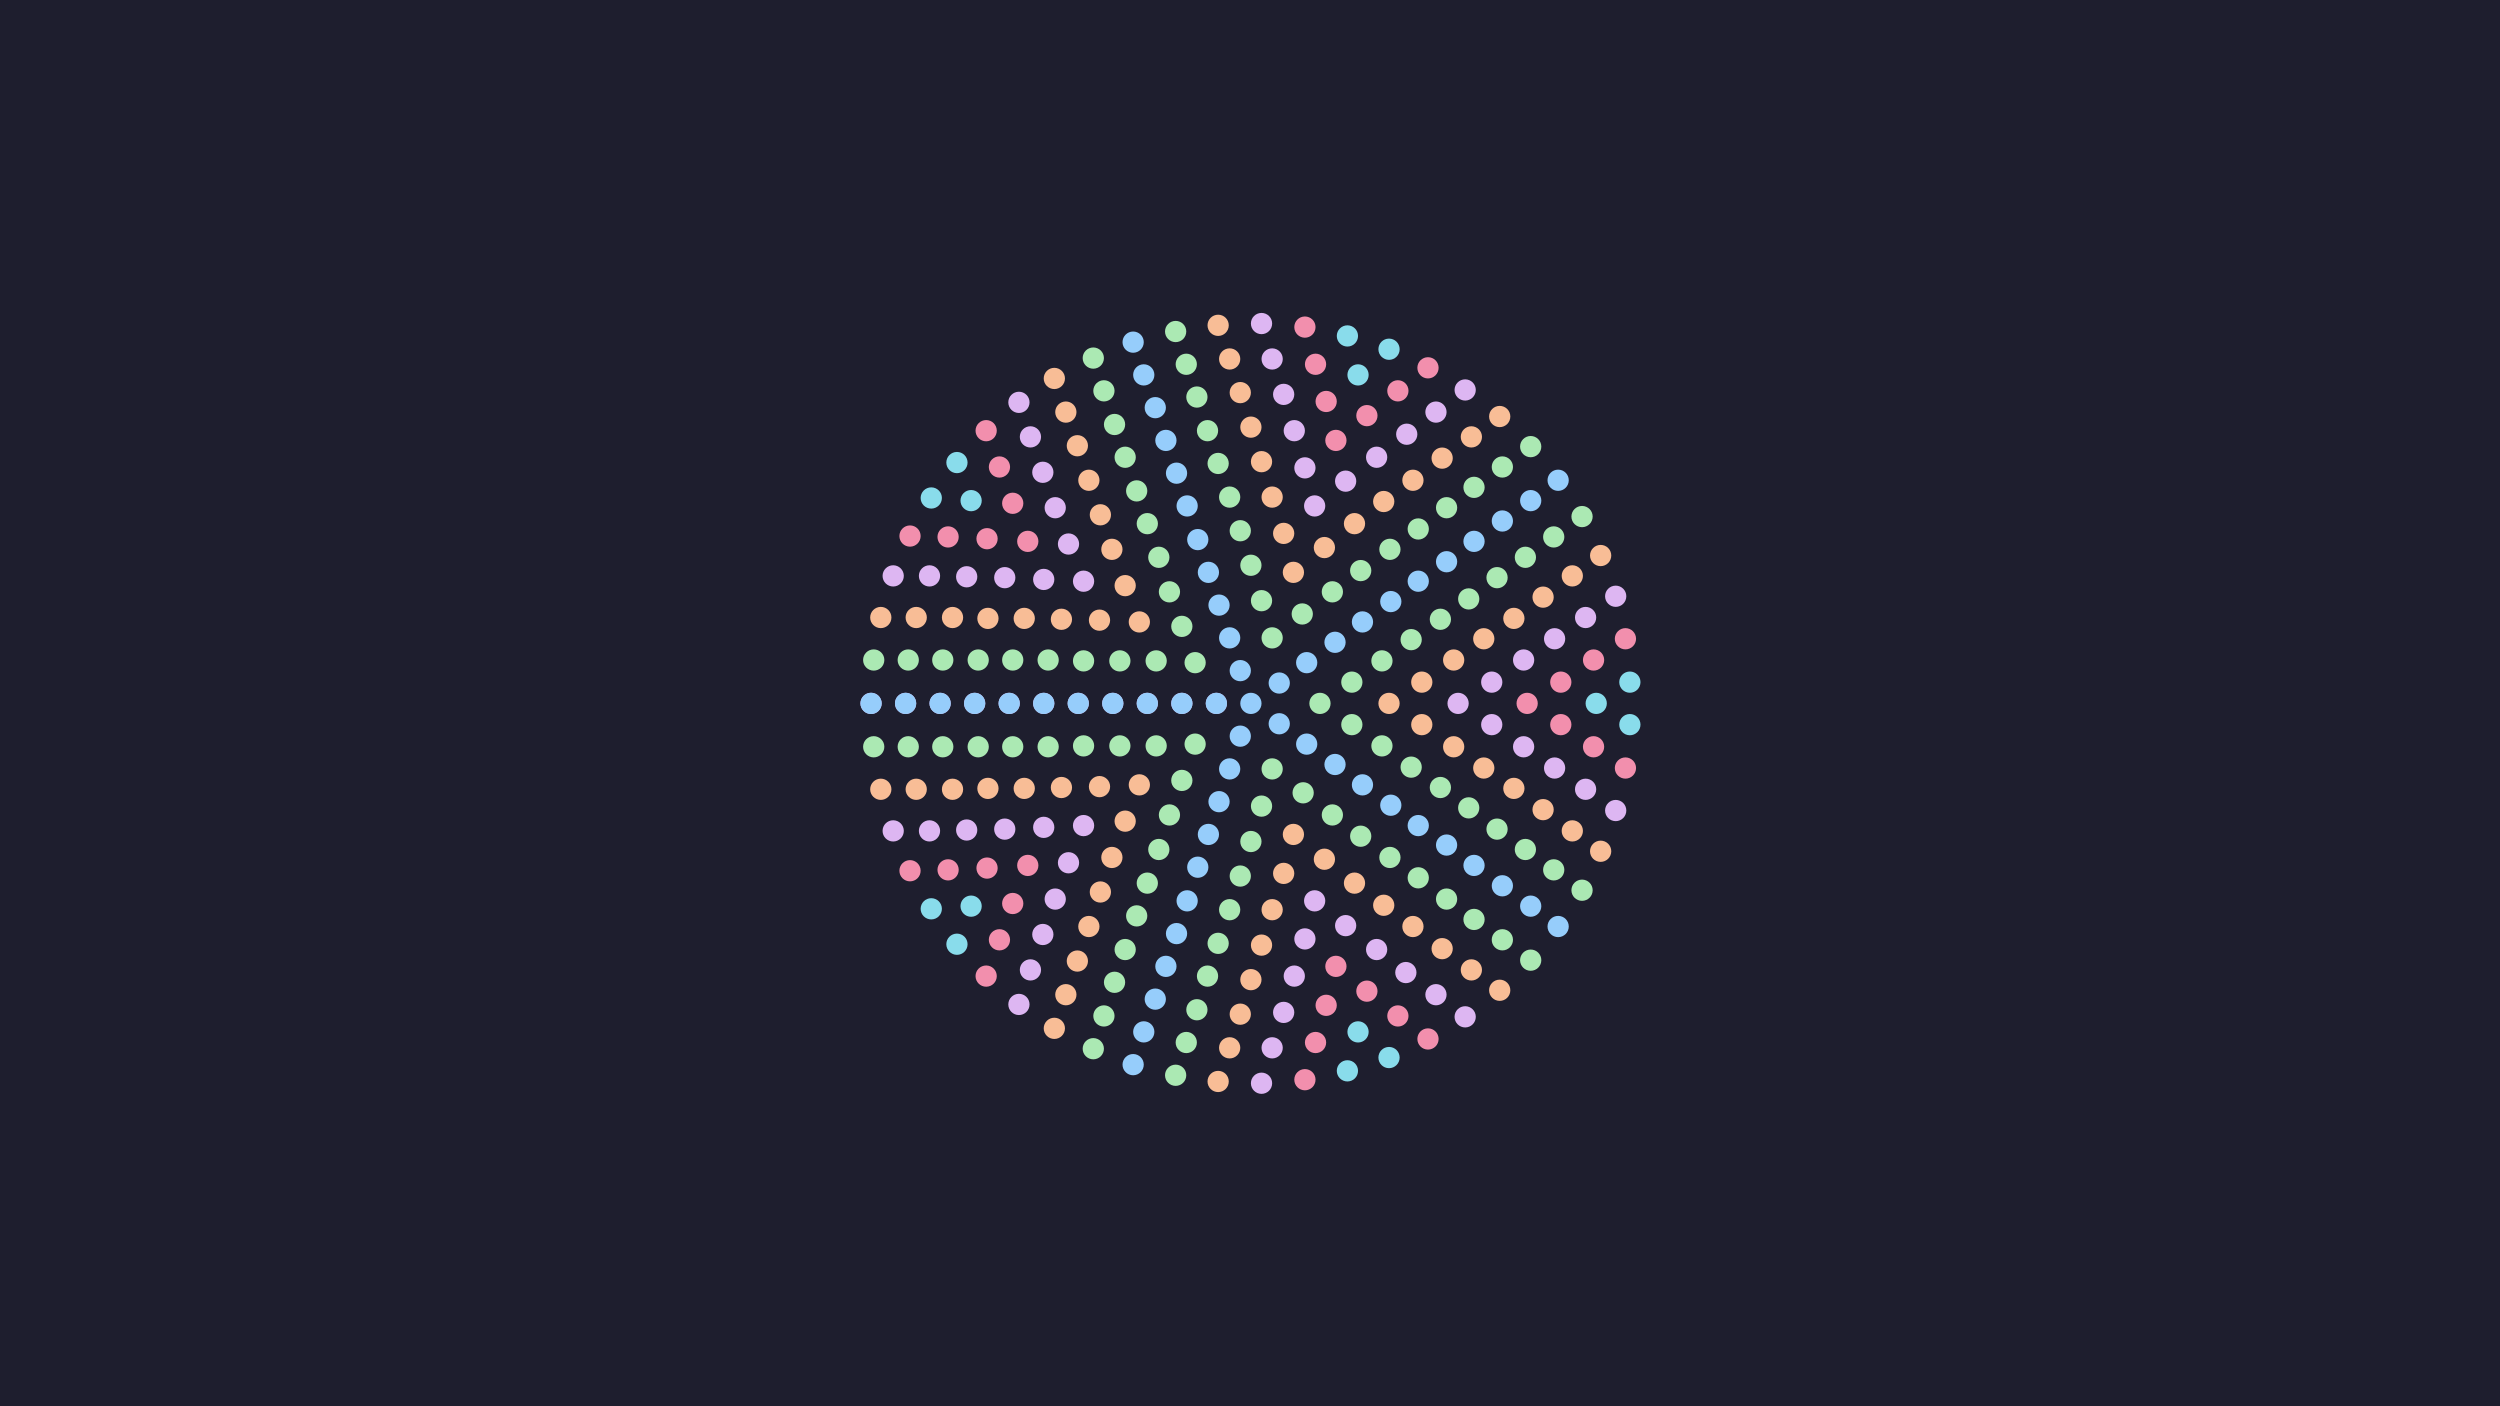<?xml version="1.0" encoding="UTF-8" standalone="no"?>
<!-- Created with Inkscape (http://www.inkscape.org/) -->

<svg
   width="1016mm"
   height="571.5mm"
   viewBox="0 0 1016 571.5"
   version="1.1"
   id="svg2937"
   inkscape:version="1.1.2 (0a00cf5339, 2022-02-04, custom)"
   sodipodi:docname="cat-circle-lines.svg"
   xmlns:inkscape="http://www.inkscape.org/namespaces/inkscape"
   xmlns:sodipodi="http://sodipodi.sourceforge.net/DTD/sodipodi-0.dtd"
   xmlns="http://www.w3.org/2000/svg"
   xmlns:svg="http://www.w3.org/2000/svg">
  <sodipodi:namedview
     id="namedview2939"
     pagecolor="#ffffff"
     bordercolor="#666666"
     borderopacity="1.0"
     inkscape:pageshadow="2"
     inkscape:pageopacity="0.0"
     inkscape:pagecheckerboard="0"
     inkscape:document-units="mm"
     showgrid="false"
     units="mm"
     showborder="false"
     inkscape:zoom="0.2908635"
     inkscape:cx="2286.2958"
     inkscape:cy="1127.6767"
     inkscape:window-width="1896"
     inkscape:window-height="1020"
     inkscape:window-x="9"
     inkscape:window-y="45"
     inkscape:window-maximized="1"
     inkscape:current-layer="layer1" />
  <defs
     id="defs2934" />
  <g
     inkscape:label="Layer 1"
     inkscape:groupmode="layer"
     id="layer1">
    <rect
       style="fill:#1e1e2e;stroke:#1e1e2e;stroke-width:0.529"
       id="rect4741"
       width="1015.471"
       height="570.971"
       x="0.265"
       y="0.265" />
    <g
       id="g4717"
       transform="matrix(1.36,0,0,1.36,-261.302,-161.979)"
       style="stroke-width:0.735">
      <circle
         cx="565.933"
         cy="329.292"
         r="3.175"
         fill="#ebbf99"
         id="circle2"
         style="fill:#96cdfb;stroke-width:0.195" />
      <circle
         cx="555.614"
         cy="329.292"
         r="3.175"
         fill="#edd8ac"
         id="circle4"
         style="fill:#ddb6f2;stroke-width:0.195" />
      <circle
         cx="562.758"
         cy="319.503"
         r="3.175"
         fill="#f3dfc4"
         id="circle6"
         style="fill:#96cdfb;stroke-width:0.195" />
      <circle
         cx="574.4"
         cy="323.207"
         r="3.175"
         fill="#e6ab6b"
         id="circle8"
         style="fill:#96cdfb;stroke-width:0.195" />
      <circle
         cx="574.4"
         cy="335.378"
         r="3.175"
         fill="#f0d09a"
         id="circle10"
         style="fill:#96cdfb;stroke-width:0.195" />
      <circle
         cx="562.758"
         cy="339.082"
         r="3.175"
         fill="#f3e9bf"
         id="circle12"
         style="fill:#96cdfb;stroke-width:0.195" />
      <circle
         cx="555.614"
         cy="329.292"
         r="3.175"
         fill="#e5aa5d"
         id="circle14"
         style="fill:#96cdfb;stroke-width:0.195" />
      <circle
         cx="545.296"
         cy="329.292"
         r="3.175"
         fill="#e9a149"
         id="circle16"
         style="fill:#ddb6f2;stroke-width:0.195" />
      <circle
         cx="549.264"
         cy="317.122"
         r="3.175"
         fill="#e8bb79"
         id="circle18"
         style="fill:#abe9b3;stroke-width:0.195" />
      <circle
         cx="559.583"
         cy="309.713"
         r="3.175"
         fill="#f3caa1"
         id="circle20"
         style="fill:#96cdfb;stroke-width:0.195" />
      <circle
         cx="572.283"
         cy="309.713"
         r="3.175"
         fill="#e9daba"
         id="circle22"
         style="fill:#abe9b3;stroke-width:0.195" />
      <circle
         cx="582.602"
         cy="317.122"
         r="3.175"
         fill="#d3b279"
         id="circle24"
         style="fill:#96cdfb;stroke-width:0.195" />
      <circle
         cx="586.571"
         cy="329.292"
         r="3.175"
         fill="#f6e1bc"
         id="circle26"
         style="fill:#abe9b3;stroke-width:0.195" />
      <circle
         cx="582.602"
         cy="341.463"
         r="3.175"
         fill="#e9da96"
         id="circle28"
         style="fill:#96cdfb;stroke-width:0.195" />
      <circle
         cx="572.283"
         cy="348.872"
         r="3.175"
         fill="#e6bc85"
         id="circle30"
         style="fill:#abe9b3;stroke-width:0.195" />
      <circle
         cx="559.583"
         cy="348.872"
         r="3.175"
         fill="#f6dcc7"
         id="circle32"
         style="fill:#96cdfb;stroke-width:0.195" />
      <circle
         cx="549.264"
         cy="341.463"
         r="3.175"
         fill="#e7a55b"
         id="circle34"
         style="fill:#abe9b3;stroke-width:0.195" />
      <circle
         cx="545.296"
         cy="329.292"
         r="3.175"
         fill="#f7d8b6"
         id="circle36"
         style="fill:#96cdfb;stroke-width:0.195" />
      <circle
         cx="534.977"
         cy="329.292"
         r="3.175"
         fill="#e5c390"
         id="circle38"
         style="fill:#ddb6f2;stroke-width:0.195" />
      <circle
         cx="537.623"
         cy="316.592"
         r="3.175"
         fill="#f6d0ad"
         id="circle40"
         style="fill:#abe9b3;stroke-width:0.195" />
      <circle
         cx="545.296"
         cy="306.274"
         r="3.175"
         fill="#d4b878"
         id="circle42"
         style="fill:#abe9b3;stroke-width:0.195" />
      <circle
         cx="556.408"
         cy="299.924"
         r="3.175"
         fill="#e7d08e"
         id="circle44"
         style="fill:#96cdfb;stroke-width:0.195" />
      <circle
         cx="569.108"
         cy="298.601"
         r="3.175"
         fill="#ecd78e"
         id="circle46"
         style="fill:#abe9b3;stroke-width:0.195" />
      <circle
         cx="581.279"
         cy="302.57"
         r="3.175"
         fill="#f1ead0"
         id="circle48"
         style="fill:#abe9b3;stroke-width:0.195" />
      <circle
         cx="591.069"
         cy="311.036"
         r="3.175"
         fill="#fae6c7"
         id="circle50"
         style="fill:#96cdfb;stroke-width:0.195" />
      <circle
         cx="596.096"
         cy="322.942"
         r="3.175"
         fill="#f4cfa4"
         id="circle52"
         style="fill:#abe9b3;stroke-width:0.195" />
      <circle
         cx="596.096"
         cy="335.642"
         r="3.175"
         fill="#ea9558"
         id="circle54"
         style="fill:#abe9b3;stroke-width:0.195" />
      <circle
         cx="591.069"
         cy="347.549"
         r="3.175"
         fill="#edc478"
         id="circle56"
         style="fill:#96cdfb;stroke-width:0.195" />
      <circle
         cx="581.544"
         cy="356.015"
         r="3.175"
         fill="#f2eacb"
         id="circle58"
         style="fill:#abe9b3;stroke-width:0.195" />
      <circle
         cx="569.108"
         cy="359.984"
         r="3.175"
         fill="#dcc07f"
         id="circle60"
         style="fill:#abe9b3;stroke-width:0.195" />
      <circle
         cx="556.408"
         cy="358.661"
         r="3.175"
         fill="#e2cb9d"
         id="circle62"
         style="fill:#96cdfb;stroke-width:0.195" />
      <circle
         cx="545.296"
         cy="352.311"
         r="3.175"
         fill="#f5a44c"
         id="circle64"
         style="fill:#abe9b3;stroke-width:0.195" />
      <circle
         cx="537.623"
         cy="341.992"
         r="3.175"
         fill="#e2d398"
         id="circle66"
         style="fill:#abe9b3;stroke-width:0.195" />
      <circle
         cx="534.977"
         cy="329.292"
         r="3.175"
         fill="#f8e2c5"
         id="circle68"
         style="fill:#96cdfb;stroke-width:0.195" />
      <circle
         cx="524.658"
         cy="329.292"
         r="3.175"
         fill="#e1b266"
         id="circle70"
         style="fill:#ddb6f2;stroke-width:0.195" />
      <circle
         cx="526.775"
         cy="316.592"
         r="3.175"
         fill="#f4dc96"
         id="circle72"
         style="fill:#abe9b3;stroke-width:0.195" />
      <circle
         cx="532.596"
         cy="304.951"
         r="3.175"
         fill="#e1be89"
         id="circle74"
         style="fill:#f8bd96;stroke-width:0.195" />
      <circle
         cx="541.592"
         cy="295.955"
         r="3.175"
         fill="#d1a167"
         id="circle76"
         style="fill:#abe9b3;stroke-width:0.195" />
      <circle
         cx="553.233"
         cy="290.134"
         r="3.175"
         fill="#ebc29e"
         id="circle78"
         style="fill:#96cdfb;stroke-width:0.195" />
      <circle
         cx="565.933"
         cy="288.017"
         r="3.175"
         fill="#e5a97b"
         id="circle80"
         style="fill:#abe9b3;stroke-width:0.195" />
      <circle
         cx="578.633"
         cy="290.134"
         r="3.175"
         fill="#f4dda5"
         id="circle82"
         style="fill:#f8bd96;stroke-width:0.195" />
      <circle
         cx="590.275"
         cy="295.955"
         r="3.175"
         fill="#f4d3a9"
         id="circle84"
         style="fill:#abe9b3;stroke-width:0.195" />
      <circle
         cx="599.271"
         cy="304.951"
         r="3.175"
         fill="#f7d0ac"
         id="circle86"
         style="fill:#96cdfb;stroke-width:0.195" />
      <circle
         cx="605.092"
         cy="316.592"
         r="3.175"
         fill="#f9e7be"
         id="circle88"
         style="fill:#abe9b3;stroke-width:0.195" />
      <circle
         cx="607.208"
         cy="329.292"
         r="3.175"
         fill="#e9d1b5"
         id="circle90"
         style="fill:#f8bd96;stroke-width:0.195" />
      <circle
         cx="605.092"
         cy="341.992"
         r="3.175"
         fill="#eed58c"
         id="circle92"
         style="fill:#abe9b3;stroke-width:0.195" />
      <circle
         cx="599.271"
         cy="353.634"
         r="3.175"
         fill="#ebc28a"
         id="circle94"
         style="fill:#96cdfb;stroke-width:0.195" />
      <circle
         cx="590.275"
         cy="362.63"
         r="3.175"
         fill="#eed091"
         id="circle96"
         style="fill:#abe9b3;stroke-width:0.195" />
      <circle
         cx="578.633"
         cy="368.451"
         r="3.175"
         fill="#e0b571"
         id="circle98"
         style="fill:#f8bd96;stroke-width:0.195" />
      <circle
         cx="565.933"
         cy="370.567"
         r="3.175"
         fill="#fadaa4"
         id="circle100"
         style="fill:#abe9b3;stroke-width:0.195" />
      <circle
         cx="553.233"
         cy="368.451"
         r="3.175"
         fill="#efcfb3"
         id="circle102"
         style="fill:#96cdfb;stroke-width:0.195" />
      <circle
         cx="541.592"
         cy="362.63"
         r="3.175"
         fill="#e1a26b"
         id="circle104"
         style="fill:#abe9b3;stroke-width:0.195" />
      <circle
         cx="532.596"
         cy="353.634"
         r="3.175"
         fill="#f7e7cf"
         id="circle106"
         style="fill:#f8bd96;stroke-width:0.195" />
      <circle
         cx="526.775"
         cy="341.992"
         r="3.175"
         fill="#ecc76a"
         id="circle108"
         style="fill:#abe9b3;stroke-width:0.195" />
      <circle
         cx="524.658"
         cy="329.292"
         r="3.175"
         fill="#f6d4b7"
         id="circle110"
         style="fill:#96cdfb;stroke-width:0.195" />
      <circle
         cx="514.339"
         cy="329.292"
         r="3.175"
         fill="#d9b464"
         id="circle112"
         style="fill:#ddb6f2;stroke-width:0.195" />
      <circle
         cx="515.927"
         cy="316.592"
         r="3.175"
         fill="#f9c295"
         id="circle114"
         style="fill:#abe9b3;stroke-width:0.195" />
      <circle
         cx="520.689"
         cy="304.422"
         r="3.175"
         fill="#debe88"
         id="circle116"
         style="fill:#f8bd96;stroke-width:0.195" />
      <circle
         cx="528.362"
         cy="294.103"
         r="3.175"
         fill="#ebd480"
         id="circle118"
         style="fill:#f8bd96;stroke-width:0.195" />
      <circle
         cx="538.417"
         cy="285.636"
         r="3.175"
         fill="#eec58c"
         id="circle120"
         style="fill:#abe9b3;stroke-width:0.195" />
      <circle
         cx="550.058"
         cy="280.345"
         r="3.175"
         fill="#faefcd"
         id="circle122"
         style="fill:#96cdfb;stroke-width:0.195" />
      <circle
         cx="562.758"
         cy="277.699"
         r="3.175"
         fill="#e9ddb9"
         id="circle124"
         style="fill:#abe9b3;stroke-width:0.195" />
      <circle
         cx="575.723"
         cy="278.492"
         r="3.175"
         fill="#efb152"
         id="circle126"
         style="fill:#f8bd96;stroke-width:0.195" />
      <circle
         cx="587.894"
         cy="282.726"
         r="3.175"
         fill="#e0be9a"
         id="circle128"
         style="fill:#f8bd96;stroke-width:0.195" />
      <circle
         cx="598.742"
         cy="289.605"
         r="3.175"
         fill="#e6c49e"
         id="circle130"
         style="fill:#abe9b3;stroke-width:0.195" />
      <circle
         cx="607.737"
         cy="298.865"
         r="3.175"
         fill="#e2bfa2"
         id="circle132"
         style="fill:#96cdfb;stroke-width:0.195" />
      <circle
         cx="613.823"
         cy="310.242"
         r="3.175"
         fill="#f8e497"
         id="circle134"
         style="fill:#abe9b3;stroke-width:0.195" />
      <circle
         cx="616.998"
         cy="322.942"
         r="3.175"
         fill="#eea968"
         id="circle136"
         style="fill:#f8bd96;stroke-width:0.195" />
      <circle
         cx="616.998"
         cy="335.642"
         r="3.175"
         fill="#ecbc79"
         id="circle138"
         style="fill:#f8bd96;stroke-width:0.195" />
      <circle
         cx="613.823"
         cy="348.342"
         r="3.175"
         fill="#f0d471"
         id="circle140"
         style="fill:#abe9b3;stroke-width:0.195" />
      <circle
         cx="607.737"
         cy="359.72"
         r="3.175"
         fill="#fae4a9"
         id="circle142"
         style="fill:#96cdfb;stroke-width:0.195" />
      <circle
         cx="598.742"
         cy="368.98"
         r="3.175"
         fill="#e5cfaf"
         id="circle144"
         style="fill:#abe9b3;stroke-width:0.195" />
      <circle
         cx="587.894"
         cy="375.859"
         r="3.175"
         fill="#efc8aa"
         id="circle146"
         style="fill:#f8bd96;stroke-width:0.195" />
      <circle
         cx="575.723"
         cy="380.092"
         r="3.175"
         fill="#eecfab"
         id="circle148"
         style="fill:#f8bd96;stroke-width:0.195" />
      <circle
         cx="562.758"
         cy="380.886"
         r="3.175"
         fill="#ddc364"
         id="circle150"
         style="fill:#abe9b3;stroke-width:0.195" />
      <circle
         cx="550.058"
         cy="378.24"
         r="3.175"
         fill="#f5d8b3"
         id="circle152"
         style="fill:#96cdfb;stroke-width:0.195" />
      <circle
         cx="538.417"
         cy="372.949"
         r="3.175"
         fill="#ddbc98"
         id="circle154"
         style="fill:#abe9b3;stroke-width:0.195" />
      <circle
         cx="528.362"
         cy="364.482"
         r="3.175"
         fill="#dc9557"
         id="circle156"
         style="fill:#f8bd96;stroke-width:0.195" />
      <circle
         cx="520.689"
         cy="354.163"
         r="3.175"
         fill="#f6c679"
         id="circle158"
         style="fill:#f8bd96;stroke-width:0.195" />
      <circle
         cx="515.927"
         cy="341.992"
         r="3.175"
         fill="#f0e7d1"
         id="circle160"
         style="fill:#abe9b3;stroke-width:0.195" />
      <circle
         cx="514.339"
         cy="329.292"
         r="3.175"
         fill="#f5e1d1"
         id="circle162"
         style="fill:#96cdfb;stroke-width:0.195" />
      <circle
         cx="504.021"
         cy="329.292"
         r="3.175"
         fill="#edd097"
         id="circle164"
         style="fill:#ddb6f2;stroke-width:0.195" />
      <circle
         cx="505.344"
         cy="316.328"
         r="3.175"
         fill="#ebdcb3"
         id="circle166"
         style="fill:#abe9b3;stroke-width:0.195" />
      <circle
         cx="509.312"
         cy="304.157"
         r="3.175"
         fill="#eec54a"
         id="circle168"
         style="fill:#f8bd96;stroke-width:0.195" />
      <circle
         cx="515.927"
         cy="292.78"
         r="3.175"
         fill="#efc967"
         id="circle170"
         style="fill:#ddb6f2;stroke-width:0.195" />
      <circle
         cx="524.394"
         cy="283.255"
         r="3.175"
         fill="#d9c387"
         id="circle172"
         style="fill:#f8bd96;stroke-width:0.195" />
      <circle
         cx="534.977"
         cy="275.582"
         r="3.175"
         fill="#f0c59a"
         id="circle174"
         style="fill:#abe9b3;stroke-width:0.195" />
      <circle
         cx="546.883"
         cy="270.29"
         r="3.175"
         fill="#f7e9c0"
         id="circle176"
         style="fill:#96cdfb;stroke-width:0.195" />
      <circle
         cx="559.583"
         cy="267.645"
         r="3.175"
         fill="#f1b77a"
         id="circle178"
         style="fill:#abe9b3;stroke-width:0.195" />
      <circle
         cx="572.283"
         cy="267.645"
         r="3.175"
         fill="#ebc480"
         id="circle180"
         style="fill:#f8bd96;stroke-width:0.195" />
      <circle
         cx="584.983"
         cy="270.29"
         r="3.175"
         fill="#faedbe"
         id="circle182"
         style="fill:#ddb6f2;stroke-width:0.195" />
      <circle
         cx="596.889"
         cy="275.582"
         r="3.175"
         fill="#f9ceaa"
         id="circle184"
         style="fill:#f8bd96;stroke-width:0.195" />
      <circle
         cx="607.473"
         cy="283.255"
         r="3.175"
         fill="#debc73"
         id="circle186"
         style="fill:#abe9b3;stroke-width:0.195" />
      <circle
         cx="615.939"
         cy="292.78"
         r="3.175"
         fill="#f1d5b2"
         id="circle188"
         style="fill:#96cdfb;stroke-width:0.195" />
      <circle
         cx="622.554"
         cy="304.157"
         r="3.175"
         fill="#f5cea4"
         id="circle190"
         style="fill:#abe9b3;stroke-width:0.195" />
      <circle
         cx="626.523"
         cy="316.328"
         r="3.175"
         fill="#dfcb9b"
         id="circle192"
         style="fill:#f8bd96;stroke-width:0.195" />
      <circle
         cx="627.846"
         cy="329.292"
         r="3.175"
         fill="#f3e3c5"
         id="circle194"
         style="fill:#ddb6f2;stroke-width:0.195" />
      <circle
         cx="626.523"
         cy="342.257"
         r="3.175"
         fill="#fbe8bc"
         id="circle196"
         style="fill:#f8bd96;stroke-width:0.195" />
      <circle
         cx="622.554"
         cy="354.428"
         r="3.175"
         fill="#f8c9a6"
         id="circle198"
         style="fill:#abe9b3;stroke-width:0.195" />
      <circle
         cx="615.939"
         cy="365.805"
         r="3.175"
         fill="#eddd9d"
         id="circle200"
         style="fill:#96cdfb;stroke-width:0.195" />
      <circle
         cx="607.473"
         cy="375.33"
         r="3.175"
         fill="#d9ba5f"
         id="circle202"
         style="fill:#abe9b3;stroke-width:0.195" />
      <circle
         cx="596.889"
         cy="383.003"
         r="3.175"
         fill="#e6c875"
         id="circle204"
         style="fill:#f8bd96;stroke-width:0.195" />
      <circle
         cx="584.983"
         cy="388.295"
         r="3.175"
         fill="#efd7c4"
         id="circle206"
         style="fill:#ddb6f2;stroke-width:0.195" />
      <circle
         cx="572.283"
         cy="390.94"
         r="3.175"
         fill="#f8dc82"
         id="circle208"
         style="fill:#f8bd96;stroke-width:0.195" />
      <circle
         cx="559.583"
         cy="390.94"
         r="3.175"
         fill="#e5ad7c"
         id="circle210"
         style="fill:#abe9b3;stroke-width:0.195" />
      <circle
         cx="546.883"
         cy="388.295"
         r="3.175"
         fill="#e6d28a"
         id="circle212"
         style="fill:#96cdfb;stroke-width:0.195" />
      <circle
         cx="534.977"
         cy="383.003"
         r="3.175"
         fill="#ddaf69"
         id="circle214"
         style="fill:#abe9b3;stroke-width:0.195" />
      <circle
         cx="524.394"
         cy="375.33"
         r="3.175"
         fill="#e3bb82"
         id="circle216"
         style="fill:#f8bd96;stroke-width:0.195" />
      <circle
         cx="515.927"
         cy="365.805"
         r="3.175"
         fill="#f9e5aa"
         id="circle218"
         style="fill:#ddb6f2;stroke-width:0.195" />
      <circle
         cx="509.312"
         cy="354.428"
         r="3.175"
         fill="#f6da98"
         id="circle220"
         style="fill:#f8bd96;stroke-width:0.195" />
      <circle
         cx="505.344"
         cy="342.257"
         r="3.175"
         fill="#f5b485"
         id="circle222"
         style="fill:#abe9b3;stroke-width:0.195" />
      <circle
         cx="504.021"
         cy="329.292"
         r="3.175"
         fill="#d7ae85"
         id="circle224"
         style="fill:#96cdfb;stroke-width:0.195" />
      <circle
         cx="493.702"
         cy="329.292"
         r="3.175"
         fill="#efd577"
         id="circle226"
         style="fill:#ddb6f2;stroke-width:0.195" />
      <circle
         cx="494.76"
         cy="316.328"
         r="3.175"
         fill="#f1dac6"
         id="circle228"
         style="fill:#abe9b3;stroke-width:0.195" />
      <circle
         cx="498.2"
         cy="303.892"
         r="3.175"
         fill="#daae6d"
         id="circle230"
         style="fill:#f8bd96;stroke-width:0.195" />
      <circle
         cx="504.021"
         cy="292.251"
         r="3.175"
         fill="#f2d7c0"
         id="circle232"
         style="fill:#ddb6f2;stroke-width:0.195" />
      <circle
         cx="511.429"
         cy="281.667"
         r="3.175"
         fill="#f9d4af"
         id="circle234"
         style="fill:#ddb6f2;stroke-width:0.195" />
      <circle
         cx="520.954"
         cy="272.936"
         r="3.175"
         fill="#e5b680"
         id="circle236"
         style="fill:#f8bd96;stroke-width:0.195" />
      <circle
         cx="531.802"
         cy="265.793"
         r="3.175"
         fill="#f1e0d0"
         id="circle238"
         style="fill:#abe9b3;stroke-width:0.195" />
      <circle
         cx="543.708"
         cy="260.501"
         r="3.175"
         fill="#f0dab8"
         id="circle240"
         style="fill:#96cdfb;stroke-width:0.195" />
      <circle
         cx="556.144"
         cy="257.59"
         r="3.175"
         fill="#f3e9bf"
         id="circle242"
         style="fill:#abe9b3;stroke-width:0.195" />
      <circle
         cx="569.108"
         cy="257.061"
         r="3.175"
         fill="#dfbe77"
         id="circle244"
         style="fill:#f8bd96;stroke-width:0.195" />
      <circle
         cx="582.073"
         cy="258.913"
         r="3.175"
         fill="#f8d3ab"
         id="circle246"
         style="fill:#ddb6f2;stroke-width:0.195" />
      <circle
         cx="594.244"
         cy="262.882"
         r="3.175"
         fill="#e6b966"
         id="circle248"
         style="fill:#ddb6f2;stroke-width:0.195" />
      <circle
         cx="605.621"
         cy="268.967"
         r="3.175"
         fill="#e6b775"
         id="circle250"
         style="fill:#f8bd96;stroke-width:0.195" />
      <circle
         cx="615.939"
         cy="277.17"
         r="3.175"
         fill="#ecb26f"
         id="circle252"
         style="fill:#abe9b3;stroke-width:0.195" />
      <circle
         cx="624.406"
         cy="286.959"
         r="3.175"
         fill="#e3c488"
         id="circle254"
         style="fill:#96cdfb;stroke-width:0.195" />
      <circle
         cx="631.021"
         cy="298.072"
         r="3.175"
         fill="#e0bc8b"
         id="circle256"
         style="fill:#abe9b3;stroke-width:0.195" />
      <circle
         cx="635.519"
         cy="309.978"
         r="3.175"
         fill="#facd9a"
         id="circle258"
         style="fill:#f8bd96;stroke-width:0.195" />
      <circle
         cx="637.9"
         cy="322.942"
         r="3.175"
         fill="#f0d0a3"
         id="circle260"
         style="fill:#ddb6f2;stroke-width:0.195" />
      <circle
         cx="637.9"
         cy="335.642"
         r="3.175"
         fill="#cc9466"
         id="circle262"
         style="fill:#ddb6f2;stroke-width:0.195" />
      <circle
         cx="635.519"
         cy="348.607"
         r="3.175"
         fill="#ecdcb7"
         id="circle264"
         style="fill:#f8bd96;stroke-width:0.195" />
      <circle
         cx="631.021"
         cy="360.513"
         r="3.175"
         fill="#dec972"
         id="circle266"
         style="fill:#abe9b3;stroke-width:0.195" />
      <circle
         cx="624.406"
         cy="371.626"
         r="3.175"
         fill="#fce3bc"
         id="circle268"
         style="fill:#96cdfb;stroke-width:0.195" />
      <circle
         cx="615.939"
         cy="381.415"
         r="3.175"
         fill="#fae69a"
         id="circle270"
         style="fill:#abe9b3;stroke-width:0.195" />
      <circle
         cx="605.621"
         cy="389.617"
         r="3.175"
         fill="#eeb25d"
         id="circle272"
         style="fill:#f8bd96;stroke-width:0.195" />
      <circle
         cx="594.244"
         cy="395.703"
         r="3.175"
         fill="#f1d798"
         id="circle274"
         style="fill:#ddb6f2;stroke-width:0.195" />
      <circle
         cx="582.073"
         cy="399.672"
         r="3.175"
         fill="#e4c182"
         id="circle276"
         style="fill:#ddb6f2;stroke-width:0.195" />
      <circle
         cx="569.108"
         cy="401.524"
         r="3.175"
         fill="#f5cba3"
         id="circle278"
         style="fill:#f8bd96;stroke-width:0.195" />
      <circle
         cx="556.144"
         cy="400.995"
         r="3.175"
         fill="#dfa572"
         id="circle280"
         style="fill:#abe9b3;stroke-width:0.195" />
      <circle
         cx="543.708"
         cy="398.084"
         r="3.175"
         fill="#eecfab"
         id="circle282"
         style="fill:#96cdfb;stroke-width:0.195" />
      <circle
         cx="531.802"
         cy="392.792"
         r="3.175"
         fill="#e0ba95"
         id="circle284"
         style="fill:#abe9b3;stroke-width:0.195" />
      <circle
         cx="520.954"
         cy="385.649"
         r="3.175"
         fill="#fbe0b7"
         id="circle286"
         style="fill:#f8bd96;stroke-width:0.195" />
      <circle
         cx="511.429"
         cy="376.917"
         r="3.175"
         fill="#fce2c1"
         id="circle288"
         style="fill:#ddb6f2;stroke-width:0.195" />
      <circle
         cx="504.021"
         cy="366.334"
         r="3.175"
         fill="#f0e6b8"
         id="circle290"
         style="fill:#ddb6f2;stroke-width:0.195" />
      <circle
         cx="498.2"
         cy="354.692"
         r="3.175"
         fill="#f0e5be"
         id="circle292"
         style="fill:#f8bd96;stroke-width:0.195" />
      <circle
         cx="494.76"
         cy="342.257"
         r="3.175"
         fill="#e1b28f"
         id="circle294"
         style="fill:#abe9b3;stroke-width:0.195" />
      <circle
         cx="493.702"
         cy="329.292"
         r="3.175"
         fill="#f3cf8c"
         id="circle296"
         style="fill:#96cdfb;stroke-width:0.195" />
      <circle
         cx="483.383"
         cy="329.292"
         r="3.175"
         fill="#f4b549"
         id="circle298"
         style="fill:#ddb6f2;stroke-width:0.195" />
      <circle
         cx="484.442"
         cy="316.328"
         r="3.175"
         fill="#d7ad79"
         id="circle300"
         style="fill:#abe9b3;stroke-width:0.195" />
      <circle
         cx="487.352"
         cy="303.892"
         r="3.175"
         fill="#efb05c"
         id="circle302"
         style="fill:#f8bd96;stroke-width:0.195" />
      <circle
         cx="492.379"
         cy="291.722"
         r="3.175"
         fill="#edce45"
         id="circle304"
         style="fill:#ddb6f2;stroke-width:0.195" />
      <circle
         cx="499.258"
         cy="280.874"
         r="3.175"
         fill="#ebb489"
         id="circle306"
         style="fill:#f28fad;stroke-width:0.195" />
      <circle
         cx="507.46"
         cy="270.82"
         r="3.175"
         fill="#f5ead2"
         id="circle308"
         style="fill:#ddb6f2;stroke-width:0.195" />
      <circle
         cx="517.514"
         cy="262.617"
         r="3.175"
         fill="#dfab86"
         id="circle310"
         style="fill:#f8bd96;stroke-width:0.195" />
      <circle
         cx="528.362"
         cy="255.738"
         r="3.175"
         fill="#dcaf70"
         id="circle312"
         style="fill:#abe9b3;stroke-width:0.195" />
      <circle
         cx="540.533"
         cy="250.711"
         r="3.175"
         fill="#d4c178"
         id="circle314"
         style="fill:#96cdfb;stroke-width:0.195" />
      <circle
         cx="552.969"
         cy="247.801"
         r="3.175"
         fill="#f5d4ad"
         id="circle316"
         style="fill:#abe9b3;stroke-width:0.195" />
      <circle
         cx="565.933"
         cy="246.742"
         r="3.175"
         fill="#d6bb7b"
         id="circle318"
         style="fill:#f8bd96;stroke-width:0.195" />
      <circle
         cx="578.898"
         cy="247.801"
         r="3.175"
         fill="#f1e1d5"
         id="circle320"
         style="fill:#ddb6f2;stroke-width:0.195" />
      <circle
         cx="591.333"
         cy="250.711"
         r="3.175"
         fill="#f0d894"
         id="circle322"
         style="fill:#f28fad;stroke-width:0.195" />
      <circle
         cx="603.504"
         cy="255.738"
         r="3.175"
         fill="#f7bc88"
         id="circle324"
         style="fill:#ddb6f2;stroke-width:0.195" />
      <circle
         cx="614.352"
         cy="262.617"
         r="3.175"
         fill="#ecb45b"
         id="circle326"
         style="fill:#f8bd96;stroke-width:0.195" />
      <circle
         cx="624.406"
         cy="270.82"
         r="3.175"
         fill="#f9e39f"
         id="circle328"
         style="fill:#abe9b3;stroke-width:0.195" />
      <circle
         cx="632.608"
         cy="280.874"
         r="3.175"
         fill="#e5d08b"
         id="circle330"
         style="fill:#96cdfb;stroke-width:0.195" />
      <circle
         cx="639.487"
         cy="291.722"
         r="3.175"
         fill="#e5c76c"
         id="circle332"
         style="fill:#abe9b3;stroke-width:0.195" />
      <circle
         cx="644.514"
         cy="303.892"
         r="3.175"
         fill="#f5e2a3"
         id="circle334"
         style="fill:#f8bd96;stroke-width:0.195" />
      <circle
         cx="647.425"
         cy="316.328"
         r="3.175"
         fill="#eeddca"
         id="circle336"
         style="fill:#ddb6f2;stroke-width:0.195" />
      <circle
         cx="648.483"
         cy="329.292"
         r="3.175"
         fill="#f2d7bc"
         id="circle338"
         style="fill:#f28fad;stroke-width:0.195" />
      <circle
         cx="647.425"
         cy="342.257"
         r="3.175"
         fill="#f1deac"
         id="circle340"
         style="fill:#ddb6f2;stroke-width:0.195" />
      <circle
         cx="644.514"
         cy="354.692"
         r="3.175"
         fill="#f8e196"
         id="circle342"
         style="fill:#f8bd96;stroke-width:0.195" />
      <circle
         cx="639.487"
         cy="366.863"
         r="3.175"
         fill="#f9dab4"
         id="circle344"
         style="fill:#abe9b3;stroke-width:0.195" />
      <circle
         cx="632.608"
         cy="377.711"
         r="3.175"
         fill="#f5b566"
         id="circle346"
         style="fill:#96cdfb;stroke-width:0.195" />
      <circle
         cx="624.406"
         cy="387.765"
         r="3.175"
         fill="#f3e4b5"
         id="circle348"
         style="fill:#abe9b3;stroke-width:0.195" />
      <circle
         cx="614.352"
         cy="395.967"
         r="3.175"
         fill="#e8d4b0"
         id="circle350"
         style="fill:#f8bd96;stroke-width:0.195" />
      <circle
         cx="603.504"
         cy="402.847"
         r="3.175"
         fill="#f8d491"
         id="circle352"
         style="fill:#ddb6f2;stroke-width:0.195" />
      <circle
         cx="591.333"
         cy="407.874"
         r="3.175"
         fill="#ebb489"
         id="circle354"
         style="fill:#f28fad;stroke-width:0.195" />
      <circle
         cx="578.898"
         cy="410.784"
         r="3.175"
         fill="#e8b85a"
         id="circle356"
         style="fill:#ddb6f2;stroke-width:0.195" />
      <circle
         cx="565.933"
         cy="411.842"
         r="3.175"
         fill="#f9ddaa"
         id="circle358"
         style="fill:#f8bd96;stroke-width:0.195" />
      <circle
         cx="552.969"
         cy="410.784"
         r="3.175"
         fill="#f6e5bc"
         id="circle360"
         style="fill:#abe9b3;stroke-width:0.195" />
      <circle
         cx="540.533"
         cy="407.874"
         r="3.175"
         fill="#d6a067"
         id="circle362"
         style="fill:#96cdfb;stroke-width:0.195" />
      <circle
         cx="528.362"
         cy="402.847"
         r="3.175"
         fill="#f3bf87"
         id="circle364"
         style="fill:#abe9b3;stroke-width:0.195" />
      <circle
         cx="517.514"
         cy="395.967"
         r="3.175"
         fill="#eeb587"
         id="circle366"
         style="fill:#f8bd96;stroke-width:0.195" />
      <circle
         cx="507.46"
         cy="387.765"
         r="3.175"
         fill="#dda66e"
         id="circle368"
         style="fill:#ddb6f2;stroke-width:0.195" />
      <circle
         cx="499.258"
         cy="377.711"
         r="3.175"
         fill="#eebb96"
         id="circle370"
         style="fill:#f28fad;stroke-width:0.195" />
      <circle
         cx="492.379"
         cy="366.863"
         r="3.175"
         fill="#edcf73"
         id="circle372"
         style="fill:#ddb6f2;stroke-width:0.195" />
      <circle
         cx="487.352"
         cy="354.692"
         r="3.175"
         fill="#f6e1d1"
         id="circle374"
         style="fill:#f8bd96;stroke-width:0.195" />
      <circle
         cx="484.442"
         cy="342.257"
         r="3.175"
         fill="#faebc3"
         id="circle376"
         style="fill:#abe9b3;stroke-width:0.195" />
      <circle
         cx="483.383"
         cy="329.292"
         r="3.175"
         fill="#f1e1b7"
         id="circle378"
         style="fill:#96cdfb;stroke-width:0.195" />
      <circle
         cx="473.064"
         cy="329.292"
         r="3.175"
         fill="#d9c388"
         id="circle380"
         style="fill:#ddb6f2;stroke-width:0.195" />
      <circle
         cx="473.858"
         cy="316.328"
         r="3.175"
         fill="#fce3cb"
         id="circle382"
         style="fill:#abe9b3;stroke-width:0.195" />
      <circle
         cx="476.769"
         cy="303.628"
         r="3.175"
         fill="#dbbd76"
         id="circle384"
         style="fill:#f8bd96;stroke-width:0.195" />
      <circle
         cx="481.002"
         cy="291.457"
         r="3.175"
         fill="#dea55e"
         id="circle386"
         style="fill:#ddb6f2;stroke-width:0.195" />
      <circle
         cx="487.087"
         cy="280.08"
         r="3.175"
         fill="#ecdab2"
         id="circle388"
         style="fill:#f28fad;stroke-width:0.195" />
      <circle
         cx="494.76"
         cy="269.497"
         r="3.175"
         fill="#ed975a"
         id="circle390"
         style="fill:#f28fad;stroke-width:0.195" />
      <circle
         cx="503.756"
         cy="260.236"
         r="3.175"
         fill="#eda14f"
         id="circle392"
         style="fill:#ddb6f2;stroke-width:0.195" />
      <circle
         cx="514.075"
         cy="252.299"
         r="3.175"
         fill="#f3c397"
         id="circle394"
         style="fill:#f8bd96;stroke-width:0.195" />
      <circle
         cx="525.187"
         cy="245.949"
         r="3.175"
         fill="#f5eac7"
         id="circle396"
         style="fill:#abe9b3;stroke-width:0.195" />
      <circle
         cx="537.358"
         cy="240.922"
         r="3.175"
         fill="#f2a464"
         id="circle398"
         style="fill:#96cdfb;stroke-width:0.195" />
      <circle
         cx="549.794"
         cy="237.747"
         r="3.175"
         fill="#fae6ae"
         id="circle400"
         style="fill:#abe9b3;stroke-width:0.195" />
      <circle
         cx="562.758"
         cy="236.424"
         r="3.175"
         fill="#f3d54e"
         id="circle402"
         style="fill:#f8bd96;stroke-width:0.195" />
      <circle
         cx="575.723"
         cy="236.953"
         r="3.175"
         fill="#f1caac"
         id="circle404"
         style="fill:#ddb6f2;stroke-width:0.195" />
      <circle
         cx="588.423"
         cy="239.07"
         r="3.175"
         fill="#f2ebd4"
         id="circle406"
         style="fill:#f28fad;stroke-width:0.195" />
      <circle
         cx="600.594"
         cy="243.303"
         r="3.175"
         fill="#f1e3d1"
         id="circle408"
         style="fill:#f28fad;stroke-width:0.195" />
      <circle
         cx="612.5"
         cy="248.859"
         r="3.175"
         fill="#f2d7c0"
         id="circle410"
         style="fill:#ddb6f2;stroke-width:0.195" />
      <circle
         cx="623.083"
         cy="256.003"
         r="3.175"
         fill="#fad3ae"
         id="circle412"
         style="fill:#f8bd96;stroke-width:0.195" />
      <circle
         cx="632.608"
         cy="264.734"
         r="3.175"
         fill="#f3c278"
         id="circle414"
         style="fill:#abe9b3;stroke-width:0.195" />
      <circle
         cx="641.075"
         cy="274.788"
         r="3.175"
         fill="#d5aa72"
         id="circle416"
         style="fill:#96cdfb;stroke-width:0.195" />
      <circle
         cx="647.954"
         cy="285.636"
         r="3.175"
         fill="#f2e1a1"
         id="circle418"
         style="fill:#abe9b3;stroke-width:0.195" />
      <circle
         cx="653.246"
         cy="297.542"
         r="3.175"
         fill="#eedfca"
         id="circle420"
         style="fill:#f8bd96;stroke-width:0.195" />
      <circle
         cx="656.685"
         cy="309.978"
         r="3.175"
         fill="#f2e3d5"
         id="circle422"
         style="fill:#ddb6f2;stroke-width:0.195" />
      <circle
         cx="658.537"
         cy="322.942"
         r="3.175"
         fill="#e9d2b5"
         id="circle424"
         style="fill:#f28fad;stroke-width:0.195" />
      <circle
         cx="658.537"
         cy="335.642"
         r="3.175"
         fill="#f3caa5"
         id="circle426"
         style="fill:#f28fad;stroke-width:0.195" />
      <circle
         cx="656.685"
         cy="348.607"
         r="3.175"
         fill="#f9d68b"
         id="circle428"
         style="fill:#ddb6f2;stroke-width:0.195" />
      <circle
         cx="653.246"
         cy="361.042"
         r="3.175"
         fill="#eacb67"
         id="circle430"
         style="fill:#f8bd96;stroke-width:0.195" />
      <circle
         cx="647.954"
         cy="372.949"
         r="3.175"
         fill="#e8ab78"
         id="circle432"
         style="fill:#abe9b3;stroke-width:0.195" />
      <circle
         cx="641.075"
         cy="383.797"
         r="3.175"
         fill="#e0d29a"
         id="circle434"
         style="fill:#96cdfb;stroke-width:0.195" />
      <circle
         cx="632.608"
         cy="393.851"
         r="3.175"
         fill="#e3b94f"
         id="circle436"
         style="fill:#abe9b3;stroke-width:0.195" />
      <circle
         cx="623.083"
         cy="402.582"
         r="3.175"
         fill="#edca7e"
         id="circle438"
         style="fill:#f8bd96;stroke-width:0.195" />
      <circle
         cx="612.235"
         cy="409.726"
         r="3.175"
         fill="#f0d5c2"
         id="circle440"
         style="fill:#ddb6f2;stroke-width:0.195" />
      <circle
         cx="600.594"
         cy="415.282"
         r="3.175"
         fill="#f4d477"
         id="circle442"
         style="fill:#f28fad;stroke-width:0.195" />
      <circle
         cx="588.423"
         cy="419.515"
         r="3.175"
         fill="#f7e6ac"
         id="circle444"
         style="fill:#f28fad;stroke-width:0.195" />
      <circle
         cx="575.723"
         cy="421.632"
         r="3.175"
         fill="#f5dfcd"
         id="circle446"
         style="fill:#ddb6f2;stroke-width:0.195" />
      <circle
         cx="562.758"
         cy="422.161"
         r="3.175"
         fill="#daac81"
         id="circle448"
         style="fill:#f8bd96;stroke-width:0.195" />
      <circle
         cx="549.794"
         cy="420.838"
         r="3.175"
         fill="#dfcf96"
         id="circle450"
         style="fill:#abe9b3;stroke-width:0.195" />
      <circle
         cx="537.358"
         cy="417.663"
         r="3.175"
         fill="#f6eab7"
         id="circle452"
         style="fill:#96cdfb;stroke-width:0.195" />
      <circle
         cx="525.187"
         cy="412.636"
         r="3.175"
         fill="#f4dcaf"
         id="circle454"
         style="fill:#abe9b3;stroke-width:0.195" />
      <circle
         cx="514.075"
         cy="406.286"
         r="3.175"
         fill="#f6b770"
         id="circle456"
         style="fill:#f8bd96;stroke-width:0.195" />
      <circle
         cx="503.756"
         cy="398.349"
         r="3.175"
         fill="#f0d9b8"
         id="circle458"
         style="fill:#ddb6f2;stroke-width:0.195" />
      <circle
         cx="494.76"
         cy="389.088"
         r="3.175"
         fill="#f3d28c"
         id="circle460"
         style="fill:#f28fad;stroke-width:0.195" />
      <circle
         cx="487.087"
         cy="378.505"
         r="3.175"
         fill="#f6d089"
         id="circle462"
         style="fill:#f28fad;stroke-width:0.195" />
      <circle
         cx="481.002"
         cy="367.128"
         r="3.175"
         fill="#f0ce8f"
         id="circle464"
         style="fill:#ddb6f2;stroke-width:0.195" />
      <circle
         cx="476.769"
         cy="354.957"
         r="3.175"
         fill="#ebd18a"
         id="circle466"
         style="fill:#f8bd96;stroke-width:0.195" />
      <circle
         cx="473.858"
         cy="342.257"
         r="3.175"
         fill="#f2b578"
         id="circle468"
         style="fill:#abe9b3;stroke-width:0.195" />
      <circle
         cx="473.064"
         cy="329.292"
         r="3.175"
         fill="#f2e2ca"
         id="circle470"
         style="fill:#96cdfb;stroke-width:0.195" />
      <circle
         cx="462.746"
         cy="329.292"
         r="3.175"
         fill="#e6d6a4"
         id="circle472"
         style="fill:#ddb6f2;stroke-width:0.195" />
      <circle
         cx="463.539"
         cy="316.328"
         r="3.175"
         fill="#d6b176"
         id="circle474"
         style="fill:#abe9b3;stroke-width:0.195" />
      <circle
         cx="465.921"
         cy="303.628"
         r="3.175"
         fill="#ebb685"
         id="circle476"
         style="fill:#f8bd96;stroke-width:0.195" />
      <circle
         cx="469.889"
         cy="291.192"
         r="3.175"
         fill="#e7bb7e"
         id="circle478"
         style="fill:#ddb6f2;stroke-width:0.195" />
      <circle
         cx="475.446"
         cy="279.551"
         r="3.175"
         fill="#f0c370"
         id="circle480"
         style="fill:#f28fad;stroke-width:0.195" />
      <circle
         cx="482.325"
         cy="268.703"
         r="3.175"
         fill="#e1d2a3"
         id="circle482"
         style="fill:#89dceb;stroke-width:0.195" />
      <circle
         cx="490.792"
         cy="258.649"
         r="3.175"
         fill="#efe1c3"
         id="circle484"
         style="fill:#f28fad;stroke-width:0.195" />
      <circle
         cx="500.052"
         cy="249.653"
         r="3.175"
         fill="#dec05e"
         id="circle486"
         style="fill:#ddb6f2;stroke-width:0.195" />
      <circle
         cx="510.635"
         cy="242.245"
         r="3.175"
         fill="#edd773"
         id="circle488"
         style="fill:#f8bd96;stroke-width:0.195" />
      <circle
         cx="522.012"
         cy="235.895"
         r="3.175"
         fill="#f4edd3"
         id="circle490"
         style="fill:#abe9b3;stroke-width:0.195" />
      <circle
         cx="533.919"
         cy="231.132"
         r="3.175"
         fill="#eacc62"
         id="circle492"
         style="fill:#96cdfb;stroke-width:0.195" />
      <circle
         cx="546.619"
         cy="227.957"
         r="3.175"
         fill="#e7af55"
         id="circle494"
         style="fill:#abe9b3;stroke-width:0.195" />
      <circle
         cx="559.583"
         cy="226.37"
         r="3.175"
         fill="#e1a26b"
         id="circle496"
         style="fill:#f8bd96;stroke-width:0.195" />
      <circle
         cx="572.283"
         cy="226.37"
         r="3.175"
         fill="#e6c6ae"
         id="circle498"
         style="fill:#ddb6f2;stroke-width:0.195" />
      <circle
         cx="585.248"
         cy="227.957"
         r="3.175"
         fill="#dfbf59"
         id="circle500"
         style="fill:#f28fad;stroke-width:0.195" />
      <circle
         cx="597.948"
         cy="231.132"
         r="3.175"
         fill="#f3c8a1"
         id="circle502"
         style="fill:#89dceb;stroke-width:0.195" />
      <circle
         cx="609.854"
         cy="235.895"
         r="3.175"
         fill="#efd471"
         id="circle504"
         style="fill:#f28fad;stroke-width:0.195" />
      <circle
         cx="621.231"
         cy="242.245"
         r="3.175"
         fill="#f9ca9a"
         id="circle506"
         style="fill:#ddb6f2;stroke-width:0.195" />
      <circle
         cx="631.814"
         cy="249.653"
         r="3.175"
         fill="#efc581"
         id="circle508"
         style="fill:#f8bd96;stroke-width:0.195" />
      <circle
         cx="641.075"
         cy="258.649"
         r="3.175"
         fill="#e8d8a7"
         id="circle510"
         style="fill:#abe9b3;stroke-width:0.195" />
      <circle
         cx="649.542"
         cy="268.703"
         r="3.175"
         fill="#efe2cd"
         id="circle512"
         style="fill:#96cdfb;stroke-width:0.195" />
      <circle
         cx="656.421"
         cy="279.551"
         r="3.175"
         fill="#f5bd94"
         id="circle514"
         style="fill:#abe9b3;stroke-width:0.195" />
      <circle
         cx="661.977"
         cy="291.192"
         r="3.175"
         fill="#dfa759"
         id="circle516"
         style="fill:#f8bd96;stroke-width:0.195" />
      <circle
         cx="665.946"
         cy="303.628"
         r="3.175"
         fill="#f5d866"
         id="circle518"
         style="fill:#ddb6f2;stroke-width:0.195" />
      <circle
         cx="668.327"
         cy="316.328"
         r="3.175"
         fill="#ebcf61"
         id="circle520"
         style="fill:#f28fad;stroke-width:0.195" />
      <circle
         cx="669.121"
         cy="329.292"
         r="3.175"
         fill="#eec7ab"
         id="circle522"
         style="fill:#89dceb;stroke-width:0.195" />
      <circle
         cx="668.327"
         cy="342.257"
         r="3.175"
         fill="#f4dca0"
         id="circle524"
         style="fill:#f28fad;stroke-width:0.195" />
      <circle
         cx="665.946"
         cy="354.957"
         r="3.175"
         fill="#f5e3cd"
         id="circle526"
         style="fill:#ddb6f2;stroke-width:0.195" />
      <circle
         cx="661.977"
         cy="367.392"
         r="3.175"
         fill="#fbe3c7"
         id="circle528"
         style="fill:#f8bd96;stroke-width:0.195" />
      <circle
         cx="656.421"
         cy="379.034"
         r="3.175"
         fill="#dac481"
         id="circle530"
         style="fill:#abe9b3;stroke-width:0.195" />
      <circle
         cx="649.542"
         cy="389.882"
         r="3.175"
         fill="#f1bf7e"
         id="circle532"
         style="fill:#96cdfb;stroke-width:0.195" />
      <circle
         cx="641.075"
         cy="399.936"
         r="3.175"
         fill="#d4ba6e"
         id="circle534"
         style="fill:#abe9b3;stroke-width:0.195" />
      <circle
         cx="631.814"
         cy="408.932"
         r="3.175"
         fill="#e1c39e"
         id="circle536"
         style="fill:#f8bd96;stroke-width:0.195" />
      <circle
         cx="621.231"
         cy="416.34"
         r="3.175"
         fill="#e3bf8d"
         id="circle538"
         style="fill:#ddb6f2;stroke-width:0.195" />
      <circle
         cx="609.854"
         cy="422.69"
         r="3.175"
         fill="#ecddc1"
         id="circle540"
         style="fill:#f28fad;stroke-width:0.195" />
      <circle
         cx="597.948"
         cy="427.453"
         r="3.175"
         fill="#e6d7ad"
         id="circle542"
         style="fill:#89dceb;stroke-width:0.195" />
      <circle
         cx="585.248"
         cy="430.628"
         r="3.175"
         fill="#f1c24c"
         id="circle544"
         style="fill:#f28fad;stroke-width:0.195" />
      <circle
         cx="572.283"
         cy="432.215"
         r="3.175"
         fill="#dd995b"
         id="circle546"
         style="fill:#ddb6f2;stroke-width:0.195" />
      <circle
         cx="559.583"
         cy="432.215"
         r="3.175"
         fill="#f4e1b9"
         id="circle548"
         style="fill:#f8bd96;stroke-width:0.195" />
      <circle
         cx="546.619"
         cy="430.628"
         r="3.175"
         fill="#f6bf8e"
         id="circle550"
         style="fill:#abe9b3;stroke-width:0.195" />
      <circle
         cx="533.919"
         cy="427.453"
         r="3.175"
         fill="#f3d1b0"
         id="circle552"
         style="fill:#96cdfb;stroke-width:0.195" />
      <circle
         cx="522.012"
         cy="422.69"
         r="3.175"
         fill="#e8c8b1"
         id="circle554"
         style="fill:#abe9b3;stroke-width:0.195" />
      <circle
         cx="510.635"
         cy="416.34"
         r="3.175"
         fill="#f4c662"
         id="circle556"
         style="fill:#f8bd96;stroke-width:0.195" />
      <circle
         cx="500.052"
         cy="408.932"
         r="3.175"
         fill="#eccb46"
         id="circle558"
         style="fill:#ddb6f2;stroke-width:0.195" />
      <circle
         cx="490.792"
         cy="399.936"
         r="3.175"
         fill="#eae0b4"
         id="circle560"
         style="fill:#f28fad;stroke-width:0.195" />
      <circle
         cx="482.325"
         cy="389.882"
         r="3.175"
         fill="#e9be81"
         id="circle562"
         style="fill:#89dceb;stroke-width:0.195" />
      <circle
         cx="475.446"
         cy="379.034"
         r="3.175"
         fill="#dcbc8f"
         id="circle564"
         style="fill:#f28fad;stroke-width:0.195" />
      <circle
         cx="469.889"
         cy="367.392"
         r="3.175"
         fill="#d4bd72"
         id="circle566"
         style="fill:#ddb6f2;stroke-width:0.195" />
      <circle
         cx="465.921"
         cy="354.957"
         r="3.175"
         fill="#e4c8a0"
         id="circle568"
         style="fill:#f8bd96;stroke-width:0.195" />
      <circle
         cx="463.539"
         cy="342.257"
         r="3.175"
         fill="#e4be5e"
         id="circle570"
         style="fill:#abe9b3;stroke-width:0.195" />
      <circle
         cx="462.746"
         cy="329.292"
         r="3.175"
         fill="#e8d1a6"
         id="circle572"
         style="fill:#96cdfb;stroke-width:0.195" />
      <circle
         cx="452.427"
         cy="329.292"
         r="3.175"
         fill="#f8b87d"
         id="circle574"
         style="fill:#ddb6f2;stroke-width:0.195" />
      <circle
         cx="453.221"
         cy="316.328"
         r="3.175"
         fill="#eb8b47"
         id="circle576"
         style="fill:#abe9b3;stroke-width:0.195" />
      <circle
         cx="455.337"
         cy="303.628"
         r="3.175"
         fill="#ede2b6"
         id="circle578"
         style="fill:#f8bd96;stroke-width:0.195" />
      <circle
         cx="459.042"
         cy="291.192"
         r="3.175"
         fill="#ebdfae"
         id="circle580"
         style="fill:#ddb6f2;stroke-width:0.195" />
      <circle
         cx="464.069"
         cy="279.286"
         r="3.175"
         fill="#e6af7f"
         id="circle582"
         style="fill:#f28fad;stroke-width:0.195" />
      <circle
         cx="470.419"
         cy="267.909"
         r="3.175"
         fill="#fae2b3"
         id="circle584"
         style="fill:#89dceb;stroke-width:0.195" />
      <circle
         cx="478.092"
         cy="257.326"
         r="3.175"
         fill="#f2d8c1"
         id="circle586"
         style="fill:#89dceb;stroke-width:0.195" />
      <circle
         cx="486.823"
         cy="247.801"
         r="3.175"
         fill="#f5c799"
         id="circle588"
         style="fill:#f28fad;stroke-width:0.195" />
      <circle
         cx="496.612"
         cy="239.334"
         r="3.175"
         fill="#f6e7b7"
         id="circle590"
         style="fill:#ddb6f2;stroke-width:0.195" />
      <circle
         cx="507.196"
         cy="232.19"
         r="3.175"
         fill="#f2ead5"
         id="circle592"
         style="fill:#f8bd96;stroke-width:0.195" />
      <circle
         cx="518.837"
         cy="226.105"
         r="3.175"
         fill="#e2d198"
         id="circle594"
         style="fill:#abe9b3;stroke-width:0.195" />
      <circle
         cx="530.744"
         cy="221.343"
         r="3.175"
         fill="#f4e1aa"
         id="circle596"
         style="fill:#96cdfb;stroke-width:0.195" />
      <circle
         cx="543.444"
         cy="218.167"
         r="3.175"
         fill="#efcfae"
         id="circle598"
         style="fill:#abe9b3;stroke-width:0.195" />
      <circle
         cx="556.144"
         cy="216.315"
         r="3.175"
         fill="#f3b372"
         id="circle600"
         style="fill:#f8bd96;stroke-width:0.195" />
      <circle
         cx="569.108"
         cy="215.786"
         r="3.175"
         fill="#cdb865"
         id="circle602"
         style="fill:#ddb6f2;stroke-width:0.195" />
      <circle
         cx="582.073"
         cy="216.845"
         r="3.175"
         fill="#f3e2d4"
         id="circle604"
         style="fill:#f28fad;stroke-width:0.195" />
      <circle
         cx="594.773"
         cy="219.49"
         r="3.175"
         fill="#dfbc9f"
         id="circle606"
         style="fill:#89dceb;stroke-width:0.195" />
      <circle
         cx="607.208"
         cy="223.459"
         r="3.175"
         fill="#eee3ca"
         id="circle608"
         style="fill:#89dceb;stroke-width:0.195" />
      <circle
         cx="618.85"
         cy="229.015"
         r="3.175"
         fill="#d3a15f"
         id="circle610"
         style="fill:#f28fad;stroke-width:0.195" />
      <circle
         cx="629.962"
         cy="235.63"
         r="3.175"
         fill="#ebd057"
         id="circle612"
         style="fill:#ddb6f2;stroke-width:0.195" />
      <circle
         cx="640.281"
         cy="243.567"
         r="3.175"
         fill="#ec9d60"
         id="circle614"
         style="fill:#f8bd96;stroke-width:0.195" />
      <circle
         cx="649.542"
         cy="252.563"
         r="3.175"
         fill="#dbb558"
         id="circle616"
         style="fill:#abe9b3;stroke-width:0.195" />
      <circle
         cx="657.744"
         cy="262.617"
         r="3.175"
         fill="#f3c6a1"
         id="circle618"
         style="fill:#96cdfb;stroke-width:0.195" />
      <circle
         cx="664.887"
         cy="273.465"
         r="3.175"
         fill="#eeb054"
         id="circle620"
         style="fill:#abe9b3;stroke-width:0.195" />
      <circle
         cx="670.444"
         cy="285.107"
         r="3.175"
         fill="#d19c67"
         id="circle622"
         style="fill:#f8bd96;stroke-width:0.195" />
      <circle
         cx="674.942"
         cy="297.278"
         r="3.175"
         fill="#daaa68"
         id="circle624"
         style="fill:#ddb6f2;stroke-width:0.195" />
      <circle
         cx="677.852"
         cy="309.978"
         r="3.175"
         fill="#e7c555"
         id="circle626"
         style="fill:#f28fad;stroke-width:0.195" />
      <circle
         cx="679.175"
         cy="322.942"
         r="3.175"
         fill="#d9b978"
         id="circle628"
         style="fill:#89dceb;stroke-width:0.195" />
      <circle
         cx="679.175"
         cy="335.642"
         r="3.175"
         fill="#eddc92"
         id="circle630"
         style="fill:#89dceb;stroke-width:0.195" />
      <circle
         cx="677.852"
         cy="348.607"
         r="3.175"
         fill="#d0a771"
         id="circle632"
         style="fill:#f28fad;stroke-width:0.195" />
      <circle
         cx="674.942"
         cy="361.307"
         r="3.175"
         fill="#ceae64"
         id="circle634"
         style="fill:#ddb6f2;stroke-width:0.195" />
      <circle
         cx="670.444"
         cy="373.478"
         r="3.175"
         fill="#f9eec9"
         id="circle636"
         style="fill:#f8bd96;stroke-width:0.195" />
      <circle
         cx="664.887"
         cy="385.12"
         r="3.175"
         fill="#f8eaba"
         id="circle638"
         style="fill:#abe9b3;stroke-width:0.195" />
      <circle
         cx="657.744"
         cy="395.967"
         r="3.175"
         fill="#f4d6b9"
         id="circle640"
         style="fill:#96cdfb;stroke-width:0.195" />
      <circle
         cx="649.542"
         cy="406.022"
         r="3.175"
         fill="#dac890"
         id="circle642"
         style="fill:#abe9b3;stroke-width:0.195" />
      <circle
         cx="640.281"
         cy="415.017"
         r="3.175"
         fill="#e8be92"
         id="circle644"
         style="fill:#f8bd96;stroke-width:0.195" />
      <circle
         cx="629.962"
         cy="422.955"
         r="3.175"
         fill="#efbc95"
         id="circle646"
         style="fill:#ddb6f2;stroke-width:0.195" />
      <circle
         cx="618.85"
         cy="429.57"
         r="3.175"
         fill="#eac86d"
         id="circle648"
         style="fill:#f28fad;stroke-width:0.195" />
      <circle
         cx="607.208"
         cy="435.126"
         r="3.175"
         fill="#eac190"
         id="circle650"
         style="fill:#89dceb;stroke-width:0.195" />
      <circle
         cx="594.773"
         cy="439.095"
         r="3.175"
         fill="#ead395"
         id="circle652"
         style="fill:#89dceb;stroke-width:0.195" />
      <circle
         cx="582.073"
         cy="441.74"
         r="3.175"
         fill="#e59957"
         id="circle654"
         style="fill:#f28fad;stroke-width:0.195" />
      <circle
         cx="569.108"
         cy="442.799"
         r="3.175"
         fill="#e8d99c"
         id="circle656"
         style="fill:#ddb6f2;stroke-width:0.195" />
      <circle
         cx="556.144"
         cy="442.27"
         r="3.175"
         fill="#f2d292"
         id="circle658"
         style="fill:#f8bd96;stroke-width:0.195" />
      <circle
         cx="543.444"
         cy="440.417"
         r="3.175"
         fill="#e9c991"
         id="circle660"
         style="fill:#abe9b3;stroke-width:0.195" />
      <circle
         cx="530.744"
         cy="437.242"
         r="3.175"
         fill="#f1e3d0"
         id="circle662"
         style="fill:#96cdfb;stroke-width:0.195" />
      <circle
         cx="518.837"
         cy="432.48"
         r="3.175"
         fill="#ebc59a"
         id="circle664"
         style="fill:#abe9b3;stroke-width:0.195" />
      <circle
         cx="507.196"
         cy="426.395"
         r="3.175"
         fill="#f4e5c9"
         id="circle666"
         style="fill:#f8bd96;stroke-width:0.195" />
      <circle
         cx="496.612"
         cy="419.251"
         r="3.175"
         fill="#eedaba"
         id="circle668"
         style="fill:#ddb6f2;stroke-width:0.195" />
      <circle
         cx="486.823"
         cy="410.784"
         r="3.175"
         fill="#fbd8b2"
         id="circle670"
         style="fill:#f28fad;stroke-width:0.195" />
      <circle
         cx="478.092"
         cy="401.259"
         r="3.175"
         fill="#f8be7d"
         id="circle672"
         style="fill:#89dceb;stroke-width:0.195" />
      <circle
         cx="470.419"
         cy="390.676"
         r="3.175"
         fill="#eecdb0"
         id="circle674"
         style="fill:#89dceb;stroke-width:0.195" />
      <circle
         cx="464.069"
         cy="379.299"
         r="3.175"
         fill="#e2b68e"
         id="circle676"
         style="fill:#f28fad;stroke-width:0.195" />
      <circle
         cx="459.042"
         cy="367.392"
         r="3.175"
         fill="#f7bb83"
         id="circle678"
         style="fill:#ddb6f2;stroke-width:0.195" />
      <circle
         cx="455.337"
         cy="354.957"
         r="3.175"
         fill="#e6d49e"
         id="circle680"
         style="fill:#f8bd96;stroke-width:0.195" />
      <circle
         cx="453.221"
         cy="342.257"
         r="3.175"
         fill="#eeba8c"
         id="circle682"
         style="fill:#abe9b3;stroke-width:0.195" />
      <circle
         cx="452.427"
         cy="329.292"
         r="3.175"
         fill="#ebce84"
         id="circle684"
         style="fill:#96cdfb;stroke-width:0.195" />
    </g>
  </g>
</svg>
